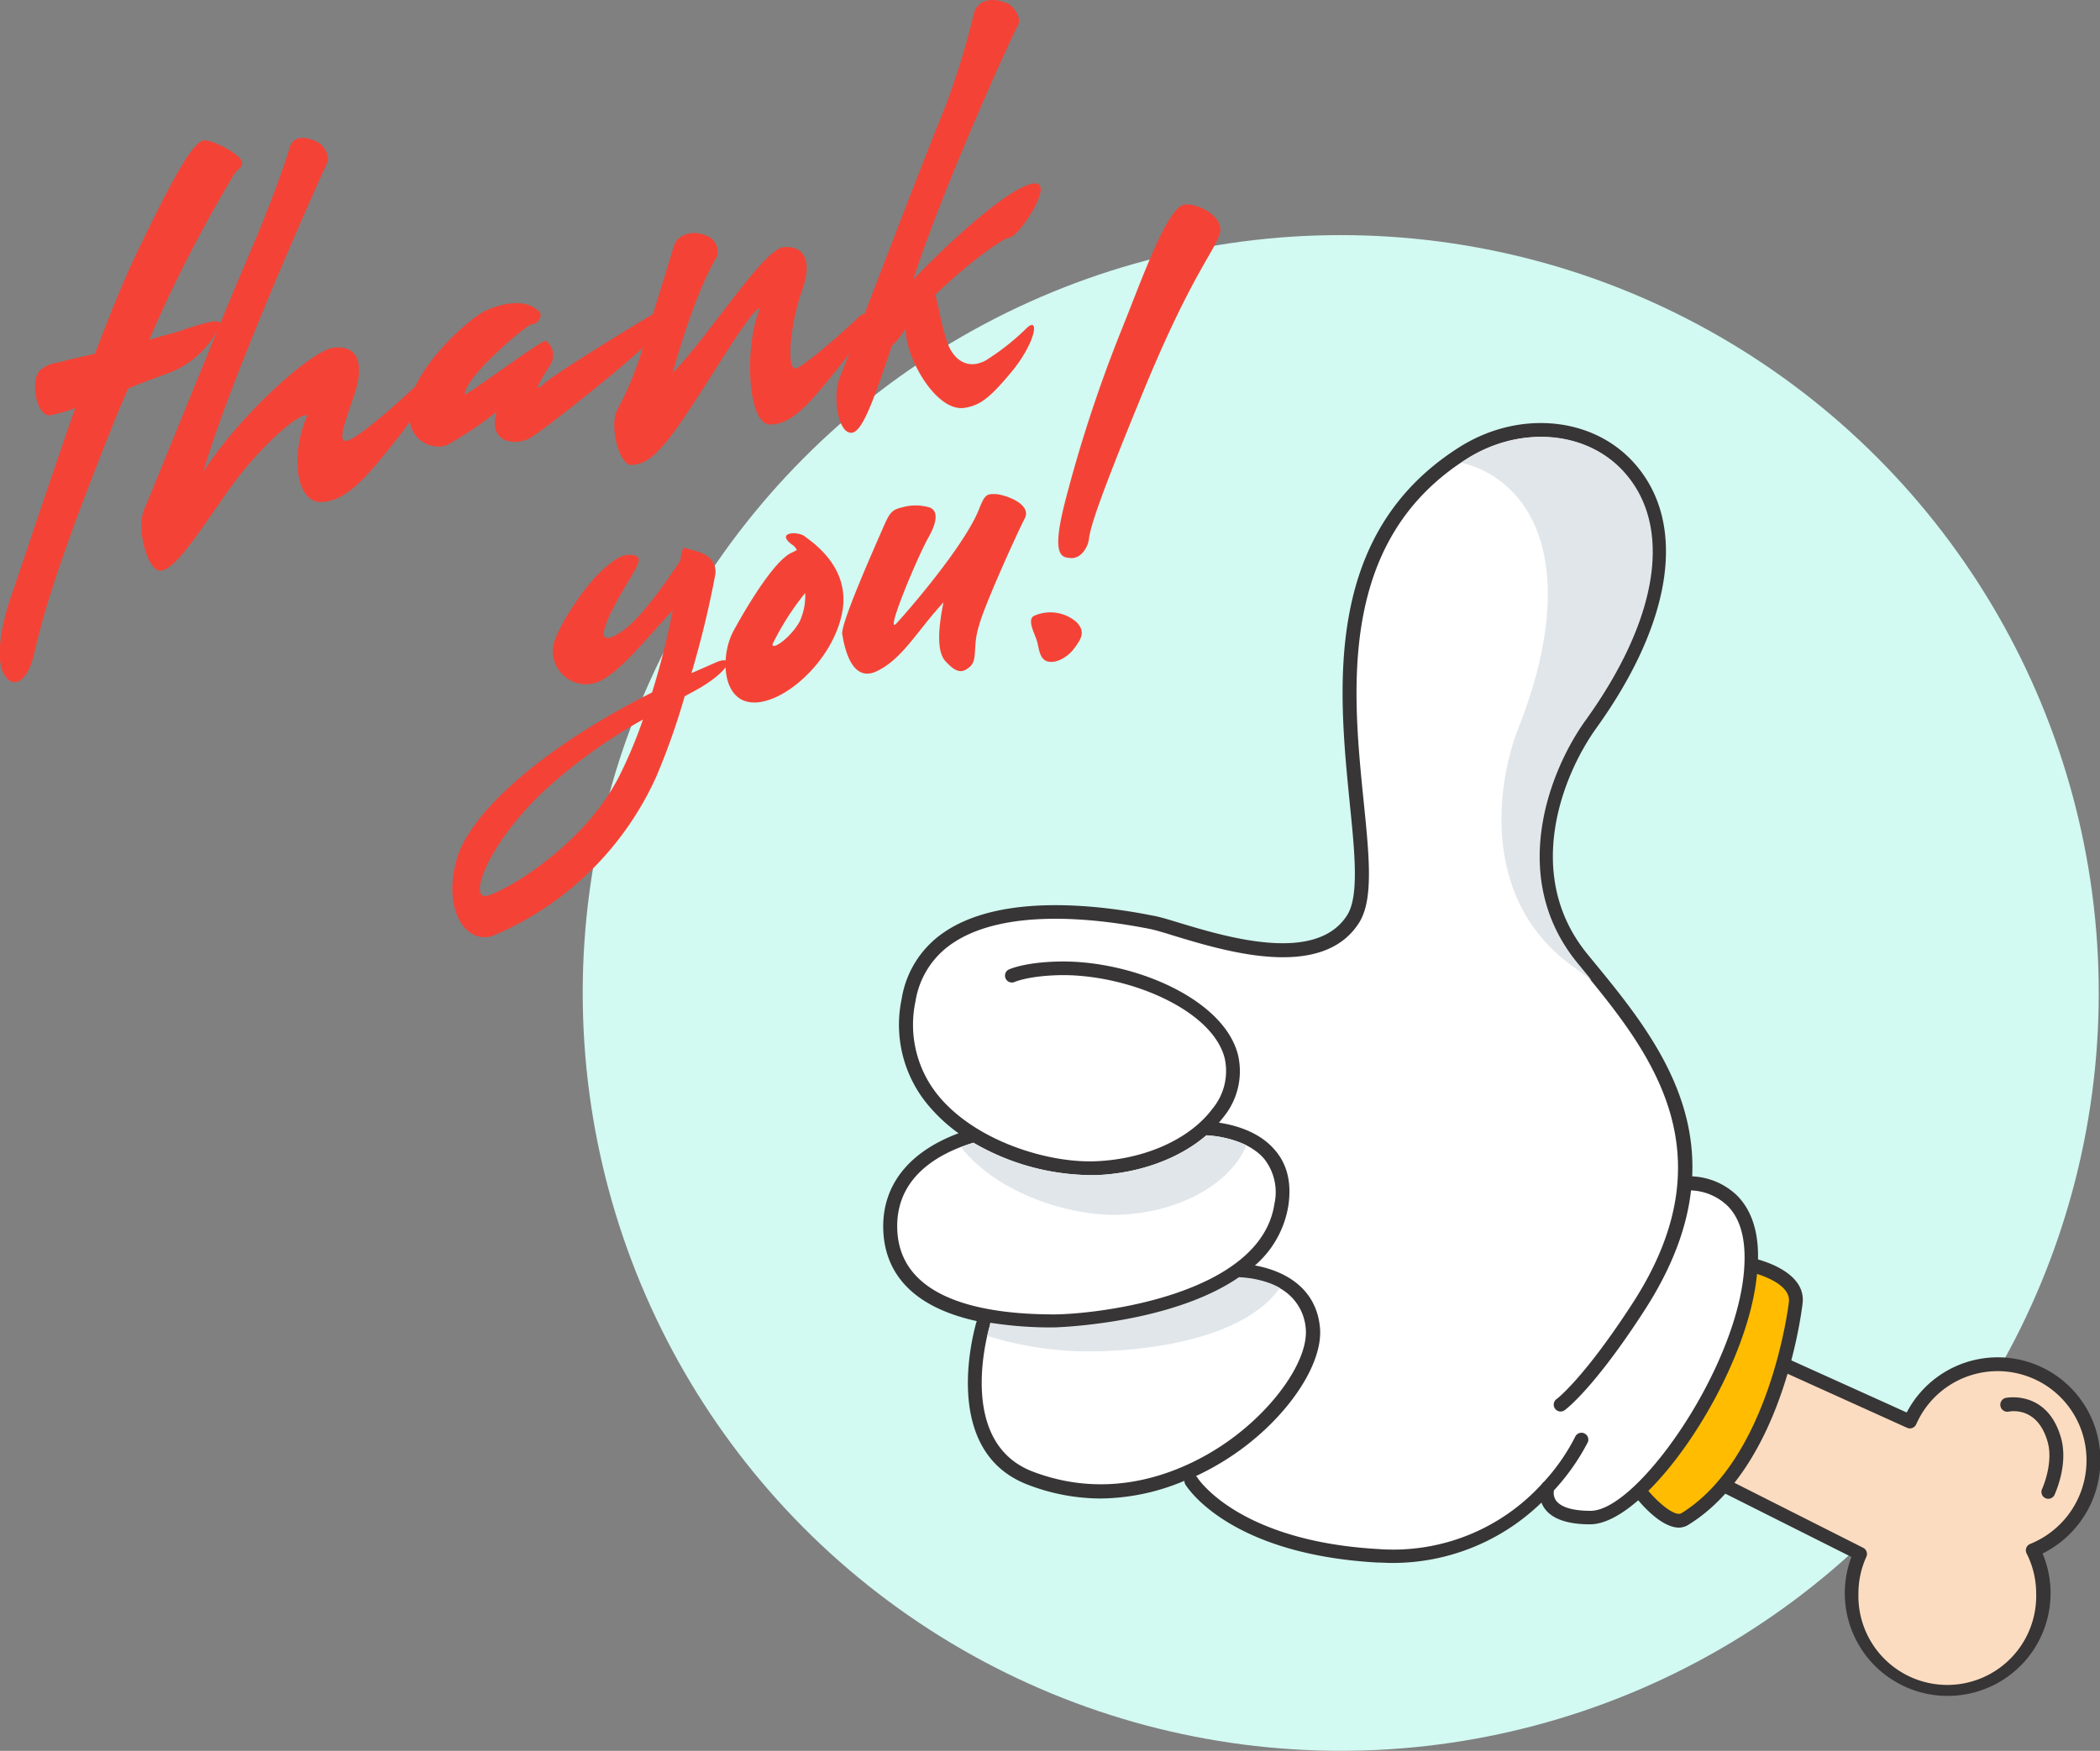 <svg xmlns="http://www.w3.org/2000/svg" viewBox="0 0 304.96 254.31">
  <rect x="0" y="0" width="304.96" height="254.31" fill="#808080" stroke="none"/>
  <defs>
    <style>
      .cls-3{fill:#373535}.cls-5{fill:#fff}.cls-6{fill:#e1e6ea}.cls-7{fill:#f44336}
    </style>
  </defs>
  <g id="Layer_2" data-name="Layer 2">
    <g id="Layer_1-2" data-name="Layer 1">
      <circle cx="194.7" cy="144.23" r="110.08" fill="#d2f9f2"/>
      <path d="M258.94 198.17l18.38 8.31a13.94 13.94 0 1 1 17.91 18.66 13.91 13.91 0 1 1-25.08.53l-19.81-10" fill="#fcdcc0"/>
      <path class="cls-3" d="M282.81 246.33a14.92 14.92 0 0 1-13.95-20.18l-19-9.54a1 1 0 1 1 .9-1.79l19.81 10a1 1 0 0 1 .46 1.31 12.79 12.79 0 0 0-1.15 5.34 12.91 12.91 0 1 0 25.81 0 12.78 12.78 0 0 0-1.39-5.83 1 1 0 0 1 .52-1.38 13.07 13.07 0 0 0 8.18-12.19 12.91 12.91 0 0 0-24.73-5.19 1 1 0 0 1-1.33.51l-18.37-8.31.82-1.82 15.5 7 2 .91a14.91 14.91 0 0 1 28.13 6.9 15.13 15.13 0 0 1-8.4 13.58 14.91 14.91 0 0 1-13.75 20.68z"/>
      <path d="M254.34 183.78s6.91 1.45 6.43 5.47S257 213 244.72 220.64c-2.31 1.43-6.43-3.83-6.43-3.83" fill="#ffbc00"/>
      <path class="cls-3" d="M252.29 173.69a10 10 0 0 0-6.55-2.82c.6-13-7.54-22.94-14.52-31.43l-.67-.82c-9.42-11.49-3.65-26 1.25-32.84C243.15 90 245.08 75.51 237 66.92c-6.12-6.49-16.69-7.3-25.13-1.93-19.78 12.56-17.5 35.11-15.87 51.58.74 7.3 1.38 13.6-.36 16.35-4.51 7.14-17.55 3.19-24.55 1.07-1.58-.48-2.83-.86-3.72-1-7.71-1.54-21.9-3.28-30.25 2.41a14.4 14.4 0 0 0-6.19 9.75A18.17 18.17 0 0 0 135.2 161a23.68 23.68 0 0 0 4 3.61c-7.3 2.72-11.17 7.66-10.93 14.08.19 5.06 2.94 10.87 13.57 13.2-.14.45-5.69 18.78 7.43 23.77a29.56 29.56 0 0 0 10.57 2 31.93 31.93 0 0 0 12.16-2.57 1 1 0 0 0 .13.52c.25.41 6.32 10.13 27.85 11.35.7 0 1.38.06 2 .06a31 31 0 0 0 21.87-8.77 3.69 3.69 0 0 0 .45.85c1.1 1.53 3.32 2.31 6.6 2.31 8.26 0 22.5-21 24.18-35.73.7-5.39-.27-9.42-2.79-11.99zM297.45 217.7a1 1 0 0 1-.42-.09 1 1 0 0 1-.48-1.33s1.69-3.7.81-6.83c-1.44-5.1-5.22-4.49-5.65-4.41a1 1 0 0 1-.41-2c.06 0 6-1.21 8 5.82 1.09 3.86-.84 8-.92 8.22a1 1 0 0 1-.93.62z"/>
      <path class="cls-3" d="M243.83 221.89c-2.67 0-5.67-3.62-6.33-4.47a1 1 0 0 1 1.58-1.23c1.46 1.86 4.12 4.21 5.11 3.6 12.72-7.9 15.48-29.73 15.59-30.66.36-3-5.58-4.36-5.64-4.38a1 1 0 0 1 .41-2c.32.07 7.8 1.69 7.22 6.57-.29 2.42-3.22 23.86-16.52 32.12a2.63 2.63 0 0 1-1.42.45z"/>
      <path class="cls-5" d="M253.18 185.45c-1.64 14.33-15.56 34-22.19 34-3.22 0-4.48-.79-5-1.46a1.92 1.92 0 0 1-.32-1.52 31.92 31.92 0 0 0 4.92-7 1 1 0 0 0-1.81-.84 29.07 29.07 0 0 1-4.59 6.62 1 1 0 0 0-.29.31 29.2 29.2 0 0 1-23.78 9.44c-20.37-1.16-26.2-10.3-26.25-10.39a1 1 0 0 0-.19-.21 39 39 0 0 0 7-4.21c7-5.31 11.48-12.45 11-17.38-.57-6-5.52-8.3-9.44-9a14.52 14.52 0 0 0 4.85-8.67c.5-3.31-.15-6.06-2-8.15-2.27-2.64-5.8-3.58-8.08-3.92.23-.27.45-.54.66-.81a10.51 10.51 0 0 0 2.12-9c-2.05-8.22-15.28-13.74-25.8-13.6-5.26.08-7.46 1.15-7.55 1.19a1 1 0 0 0 .88 1.79s2-.91 6.7-1c9.78-.12 22.05 5 23.83 12.08a8.58 8.58 0 0 1-1.78 7.33c-3.28 4.4-9.74 7.31-16.86 7.62-6.84.31-17-2.78-22.5-9a16.25 16.25 0 0 1-3.77-14.19 12.47 12.47 0 0 1 5.35-8.44c7.75-5.28 21.33-3.58 28.73-2.1.79.16 2.06.54 3.53 1 7.51 2.28 21.49 6.51 26.82-1.92 2.11-3.34 1.47-9.64.66-17.62-1.62-16-3.83-37.79 14.89-49.7 7.64-4.85 17.14-4.17 22.6 1.62 7.39 7.84 5.39 21.42-5.35 36.32-5.23 7.25-11.36 22.84-1.17 35.27l.67.82c9.67 11.78 21.71 26.43 7.47 48.48-7.11 11-11.06 14-11.09 14a1 1 0 1 0 1.16 1.63c.17-.12 4.24-3.11 11.61-14.52 4.11-6.37 6.15-12.13 6.75-17.41a8.06 8.06 0 0 1 5.3 2.24c2.08 2.07 2.85 5.55 2.31 10.3z"/>
      <path class="cls-5" d="M130.3 178.59c-.28-7.46 5.76-11 11.06-12.62a34.34 34.34 0 0 0 17.93 4.72c6.21-.26 12-2.41 15.89-5.78 1.31.07 5.92.52 8.4 3.41a7.82 7.82 0 0 1 1.49 6.54c-2 13.33-25.84 16.06-32.1 16.06-10.13-.01-22.29-2.15-22.67-12.33z"/>
      <path class="cls-5" d="M150 213.76c-11.45-4.35-6.28-21.14-6.23-21.31a1 1 0 0 0 0-.22 56.37 56.37 0 0 0 9.17.68c.23 0 17-.42 26.95-7.29a14.74 14.74 0 0 1 4.54.89 7.34 7.34 0 0 1 5.19 6.46c.4 4.21-3.9 10.77-10.23 15.6-4.27 3.28-15.76 10.37-29.39 5.19z"/>
      <path class="cls-6" d="M162.74 176.44c7.11-.3 13.57-3.22 16.86-7.62a10.76 10.76 0 0 0 1.4-2.47 15.65 15.65 0 0 0-5.81-1.45c-3.91 3.37-9.69 5.52-15.89 5.78a34.34 34.34 0 0 1-17.94-4.68c-.58.18-1.18.39-1.77.62.21.28.41.56.65.83 5.47 6.22 15.66 9.3 22.5 8.99zM185.87 187.08a10.39 10.39 0 0 0-1.41-.67 14.74 14.74 0 0 0-4.54-.89c-10 6.87-26.72 7.29-26.95 7.29a56.37 56.37 0 0 1-9.17-.68 1 1 0 0 1 0 .22s-.2.66-.43 1.68a49.52 49.52 0 0 0 11 2.12c5.46.51 24.89.13 31.5-9.07zM216.8 69.13c9.09 5.78 10.49 19.44 3.74 36.52-3.29 8.32-5.4 24.94 7.54 34.48l.86.63 2.18 1.61-1.36-1.66-.67-.82c-10.19-12.43-4.06-28 1.17-35.27C241 89.71 243 76.13 235.6 68.29c-5.46-5.79-15-6.47-22.6-1.62-.28.18-.53.36-.8.54a14.9 14.9 0 0 1 4.6 1.92z"/>
      <path class="cls-7" d="M33.88 25.52a202.7 202.7 0 0 0-12.21 23.83c2-.62 3.84-1 5.16-1.53 4.53-1.49 5.37-1.32 5.16-.63a13.54 13.54 0 0 1-7.25 6.9c-1.6.62-3.84 1.36-6.14 2.36-.84 2-1.74 4-2.65 6.38-9.7 24.27-10.39 30-11.16 32.8s-2.51 4.63-4 2.62-.91-6.94 1.26-12.9C3.19 82 7 70.54 10.93 59.27a25.91 25.91 0 0 1-3.35 1C5.21 61 4.23 54.79 6 53.63s1.51-.63 3.88-1.36c.56-.1 2-.46 3.91-.89 2-5.27 3.91-10 5.51-13.45 5.86-12.28 8.79-17.57 10.46-17.55 1.74.17 5.16 2.15 5.37 3.09s-.76 1.06-1.25 2.05z"/>
      <path class="cls-7" d="M47.48 23.74c-.48.9-14.23 31.57-17.93 44.76 5-7.88 15.55-17.59 18.9-18s4.67 2.08 2.93 7.06-2.51 7.33-.35 6.2 7.39-5.78 9.76-8.1c2.37-2.16 1.33 2.45-2.93 7.82s-7.39 9.38-11.23 9.44-4.39-7.28-2-12.56c-1-.62-7.11 4.59-11.72 11.24s-7.61 11.17-9.57 11.29-3.56-6.21-2.44-8.79 12-29.6 15.1-36.71 5.69-14.46 6-15.75 1.39-2.3 4-1.06c1.06.42 2 2.17 1.48 3.16z"/>
      <path class="cls-7" d="M67.49 57.31c.7-.13 11.23-8 11.79-7.82a2.61 2.61 0 0 1 .63 3.51c-1.12 1.76-2.79 4.44-1 2.8S93.3 46.49 95.88 45s.42 2.78-3.14 6.06-13.53 11.19-15.62 12.48-6.35.93-5-3.73a52.75 52.75 0 0 1-7 4.72c-1.61 1-6.42 0-5.65-5.66s8.72-12.65 11-13.72 6-1.93 7.88.18c.49.48-.21 1.84-1.12 1.76-.88.16-9.74 7.68-9.74 10.22z"/>
      <path class="cls-7" d="M104.11 37.29c-.42.73-3.07 4.9-6.42 16.88 5.65-5.87 13.18-18 16.11-18.27s4.26 1.91 2.65 6.38c-1.67 4.64-2.44 12.14-.63 11.15s6.7-5.24 8.86-7.36c2.16-1.87 1.26 2.22-2.65 7s-6.7 8.6-10.18 8.59-3.7-12.07-1.47-16.81c-1-.47-6.83 9.6-10.95 15.68s-5.79 6.87-7.67 7-3.28-5.69-2.16-7.94a46.27 46.27 0 0 0 4-10c2-6.42 3.91-12.74 4.32-14s2.37-2.4 4.81-1.3a2.45 2.45 0 0 1 1.38 3z"/>
      <path class="cls-7" d="M146.58 34.5c-1.19.22-6.28 4-10.74 8.28.49 1.87.84 4.26 1.67 6.8s2.86 4.21 5.58 2.81a34.71 34.71 0 0 0 6.07-4.8c1.88-1.66 1.12 2.33-2.23 6.38s-4.67 4.87-6.77 5.26c-4.11.76-8.65-7.15-8.65-11.48a14.3 14.3 0 0 1-2 2.5c-2.58 7.67-4.26 12.56-5.86 12.61-2 .12-2.79-5.53-1.67-8.11s10.53-27.53 15.27-39.2a113.2 113.2 0 0 0 4.25-13.87c.5-1.31 2.15-2.36 4.87-1.14 1 .46 2 2.17 1.46 3.16-.49.66-10.74 23.08-15.21 36.9 6.21-6.46 14.3-13.6 17.51-13.95s-2.22 7.85-3.55 7.85zM104.31 96.07c2.44-.78 1.53 1.35-2.65 3.84l-2.23 1.23a101.62 101.62 0 0 1-4.11 11.63 45.22 45.22 0 0 1-23.37 23c-3.84 1.77-7.81-3.05-5.65-10.89 1.81-6.55 11.93-16 28.39-24.3a109.88 109.88 0 0 0 3-11.92c-4.46 4.83-7.53 8.75-10.6 10.3a4.82 4.82 0 0 1-6.7-5.38c.63-2.49 4.26-8.23 7.12-10.8 2.44-2.17 3.14-2.22 4.25-2.18 1.74.17.84 1.48 0 3-1.12 1.84-7.6 12.2-1.46 8.12 2.79-1.82 6.91-7.9 8.51-10.32.14-1.42.42-2 .77-1.78 1.19.43 4.53.71 4.32 3.7a142.7 142.7 0 0 1-3.49 14.46zm-11 8.48a75.39 75.39 0 0 0-14.53 10.55c-8.23 7.9-10.81 15.73-8 15s14.51-7.59 19.46-18a66.63 66.63 0 0 0 3.12-7.55z"/>
      <path class="cls-7" d="M122.23 89.32c-1.53 6.91-8.51 13-13 12.71s-4.6-6.91-2.72-10.37 5.93-10.25 8.44-11.37l.77-.39a1.91 1.91 0 0 0-.77-.84c-2.23-1.71.7-1.93 1.81-1.23 1.08.86 7.01 4.58 5.47 11.49zm-6.07.88a9 9 0 0 0 .77-4.06 38.66 38.66 0 0 0-4.74 7.42c-.14.99 2.65-.91 3.98-3.36zM134.72 78.26c-1.81 3.36-6.28 14.16-4.53 12.28s9.9-11.31 12-16.61c.84-2.2 1.19-2.18 2.37-2.16s5.37 1.38 4.25 3.54-5.86 12.61-6.63 15.53c-1 3.12-.14 4.93-1.33 6s-2.09.8-3.56-.81-.84-5.73-.28-8.53c-3.84 4.14-5.93 8.21-9.7 10s-4.74-3.86-5-5.38S127 79.52 128.09 77s1.33-2.94 3-3.33a7.19 7.19 0 0 1 4 .07c.67.32 1.51 1.26-.37 4.52zM156.34 90.37c1.33 1.39.7 2.41-.35 3.82s-2.79 2.23-3.91 1.87-1.19-1.82-1.46-2.84-1.53-3.15-.49-3.75a5.79 5.79 0 0 1 6.21.9zM177.12 34c-.91 2.78-4.46 6.47-11.72 24.4-6.49 15.83-7 18.31-7.25 19.73-.07 1.24-1.12 3-2.58 2.93s-3-.26-.77-8.69a203.35 203.35 0 0 1 8-24.29c2.79-6.89 6.28-16.86 8.79-18.22 1.41-.78 6.41 1.32 5.53 4.14z"/>
    </g>
  </g>
</svg>
